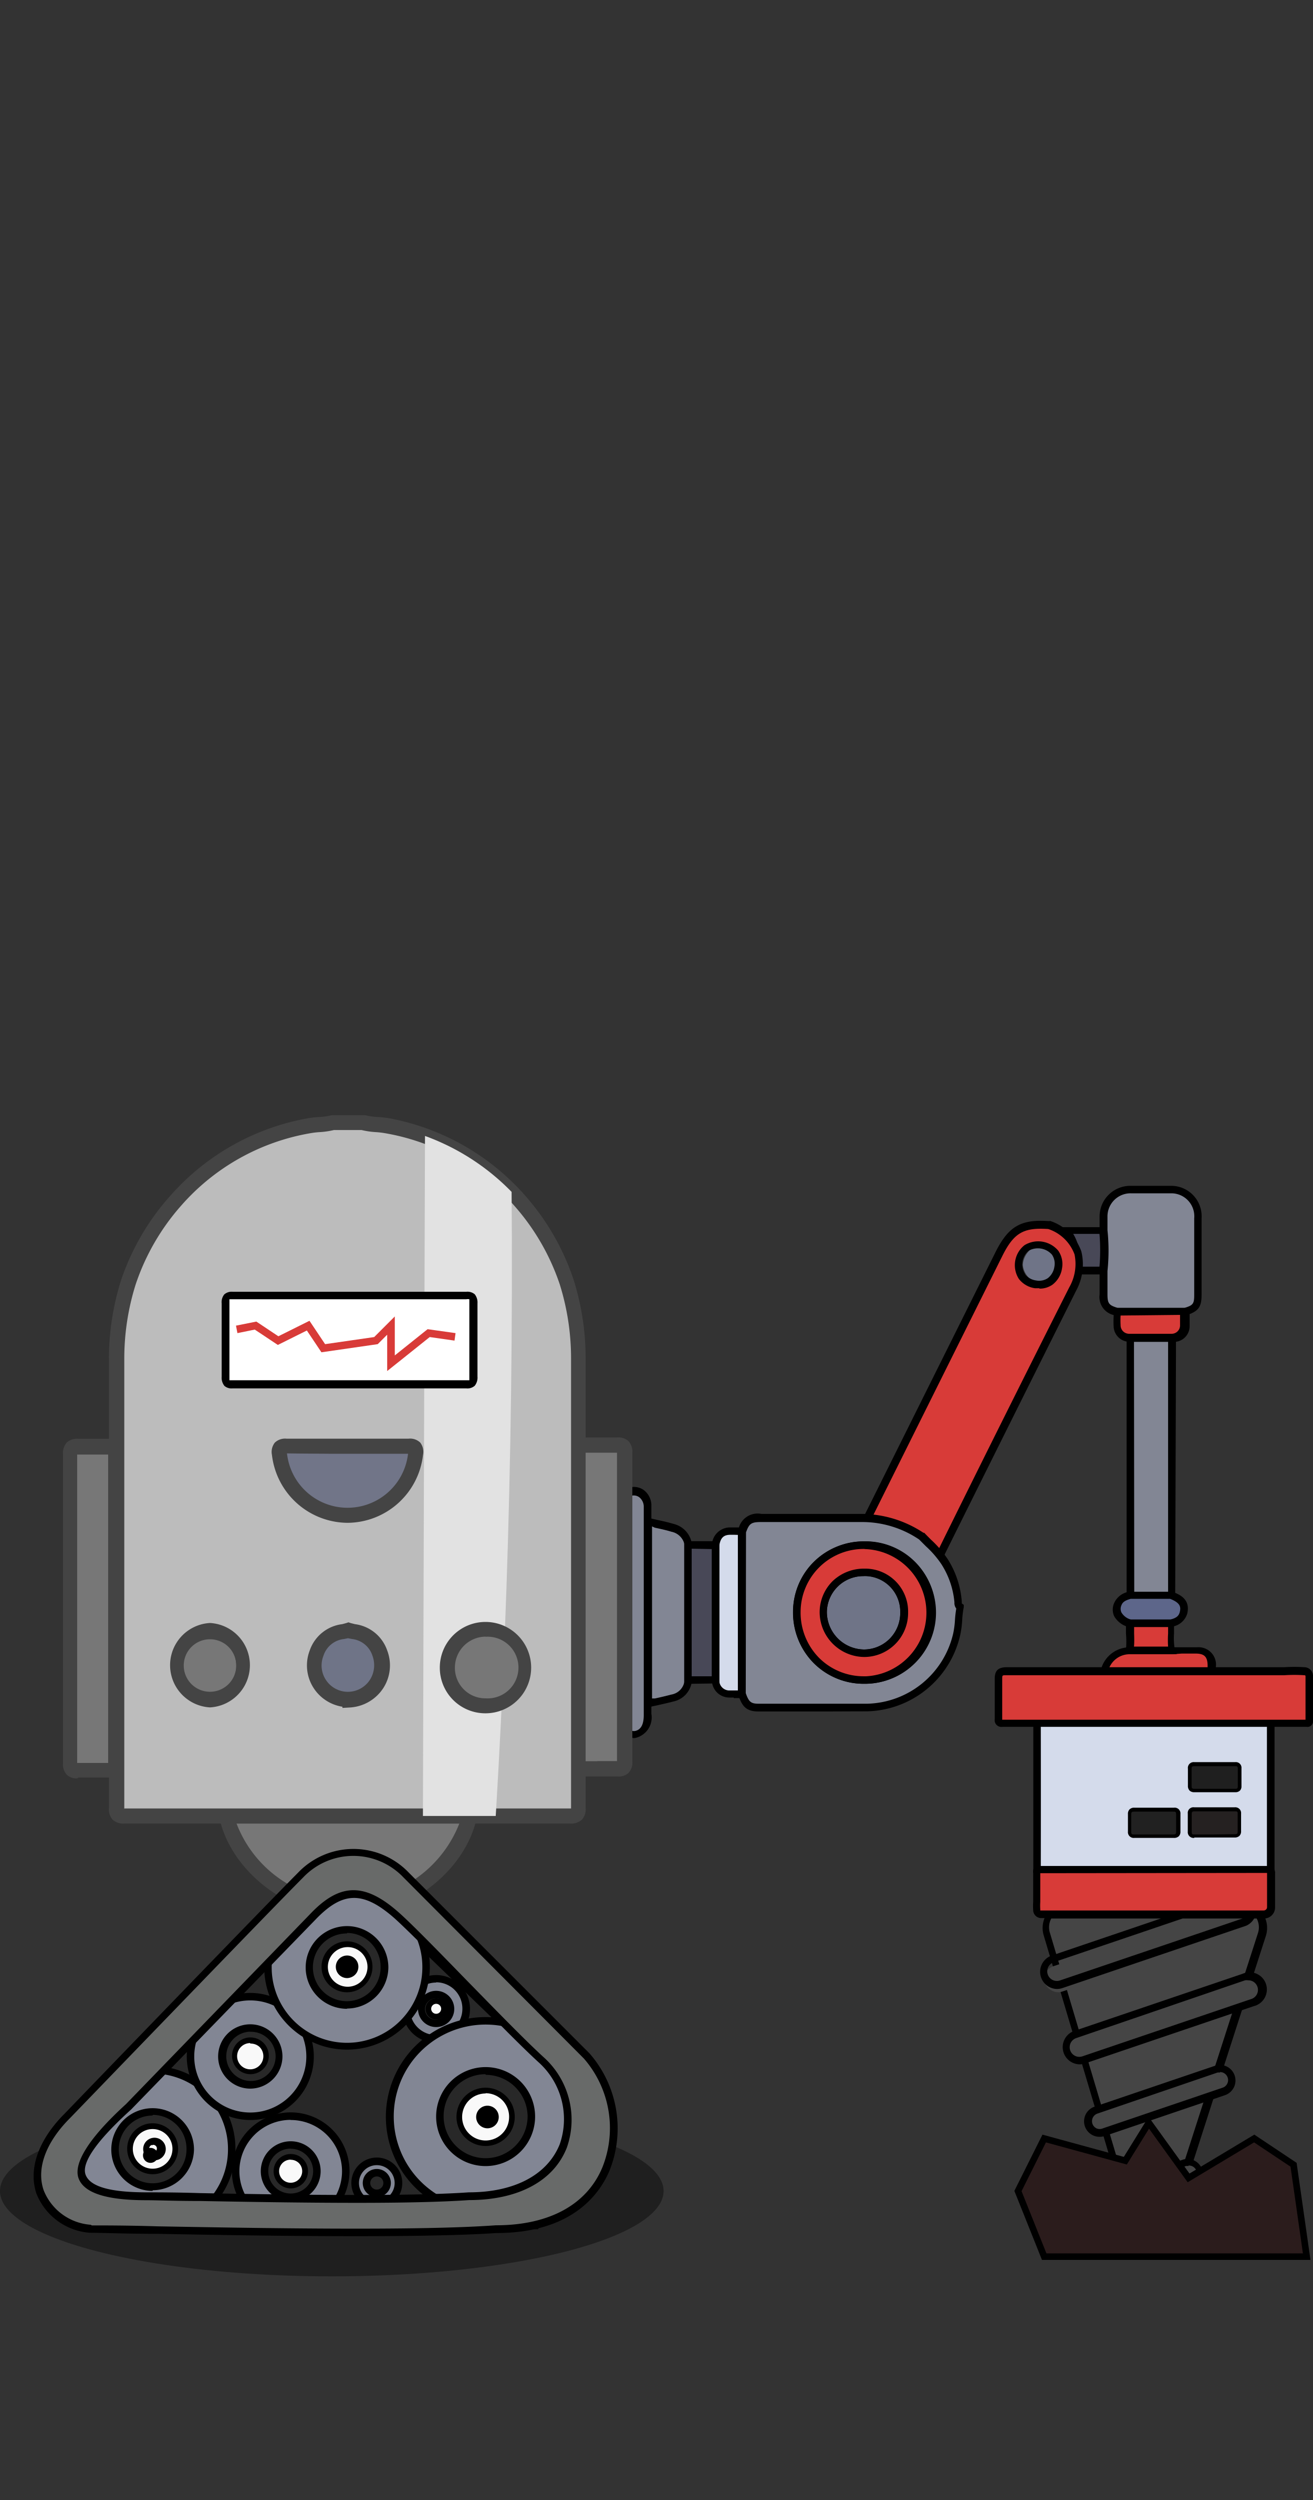 <svg xmlns="http://www.w3.org/2000/svg" xmlns:xlink="http://www.w3.org/1999/xlink" viewBox="0 0 100.04 190.45"><rect x="0" y="0" width="100.04" height="190.45" fill="#333333" stroke="none"/><defs><clipPath id="clip-path"><path d="M44.07,134.8V110.15c0-2.22,0-4.44,0-6.66a19.75,19.75,0,0,0-.9-5.84,18,18,0,0,0-3.59-6.21,17.56,17.56,0,0,0-10.11-5.69c-.62-.12-1.26-.08-1.88-.26H25.36c-.61.18-1.26.14-1.88.26a17.56,17.56,0,0,0-10.11,5.69,18,18,0,0,0-3.59,6.21,19.69,19.69,0,0,0-.9,5.84c-.06,2.22,0,4.44,0,6.66V134.8c0,1,0,1.95,0,2.92,0,.5.15.62.63.61,2.59,0,5.18,0,7.77,0H35.69c2.59,0,5.18,0,7.77,0,.48,0,.65-.12.63-.61C44,136.75,44.07,135.77,44.07,134.8ZM16,129.49a2.64,2.64,0,1,1,2.63-2.66s0,0,0,0A2.62,2.62,0,0,1,16,129.49Zm10.51,0a2.63,2.63,0,0,1-2.4-3.56,2.42,2.42,0,0,1,2-1.64l.39-.1.39.1a2.43,2.43,0,0,1,2,1.64,2.64,2.64,0,0,1-2.41,3.57Zm5.18-18.76a5.21,5.21,0,0,1-10.37,0c0-.43,0-.61.52-.6,1.55,0,3.11,0,4.67,0s3.11,0,4.67,0C31.65,110.12,31.71,110.3,31.66,110.73ZM37,129.49a2.62,2.62,0,0,1-2.63-2.61s0,0,0,0A2.63,2.63,0,1,1,37,129.49Z" style="fill:none"/></clipPath></defs><title>robot_rouge</title><g id="Calque_2" data-name="Calque 2"><g id="bras"><ellipse cx="25.28" cy="166.9" rx="25.28" ry="6.5" style="opacity:0.4"/><path d="M77.93,96.37a1.65,1.65,0,0,1,1.57-1.57,1.71,1.71,0,0,1,1.56,1.54,1.57,1.57,0,0,1-3.13,0Z" style="fill:#6f7487"/><path d="M79.77,147.33l6.32,21.22a1.7,1.7,0,0,0,3.25,0l6.84-21.22a1.7,1.7,0,0,0-1.62-2.22H81.4A1.7,1.7,0,0,0,79.77,147.33Z" style="fill:#454545"/><path d="M87.72,170.06h0a2,2,0,0,1-1.88-1.42l-6.32-21.22a2,2,0,0,1,1.91-2.56H94.56a2,2,0,0,1,1.89,2.6l-6.84,21.23A2,2,0,0,1,87.72,170.06ZM80,147.25l6.32,21.22a1.38,1.38,0,0,0,1.34,1h0a1.38,1.38,0,0,0,1.35-1l6.84-21.23a1.42,1.42,0,0,0-1.35-1.85H81.4A1.42,1.42,0,0,0,80,147.25Z"/><rect x="79.12" y="146.81" width="16.82" height="2.04" rx="1.02" ry="1.02" transform="matrix(0.95, -0.32, 0.32, 0.95, -42.85, 35.95)" style="fill:#454545"/><path d="M80.53,151.51a1.31,1.31,0,0,1-.42-2.54l14-4.75a1.31,1.31,0,0,1,.84,2.47h0l-14,4.75A1.31,1.31,0,0,1,80.53,151.51Zm14-6.79a.72.72,0,0,0-.24,0l-14,4.75a.73.73,0,1,0,.47,1.39l14-4.75a.73.73,0,0,0-.24-1.43Z"/><path d="M8.88,110.22v24.65c-1,0-1.95,0-2.92,0-.47,0-.59-.14-.59-.59q0-8.21,0-16.42c0-2.36,0-4.72,0-7.07,0-.46.12-.61.59-.59C6.93,110.25,7.91,110.22,8.88,110.22Z" style="fill:#777"/><path d="M5.88,135.47a1.09,1.09,0,0,1-.78-.27,1.18,1.18,0,0,1-.3-.9c0-5.45,0-11,0-16.42V116c0-1.75,0-3.49,0-5.23a1.19,1.19,0,0,1,.3-.9,1.17,1.17,0,0,1,.88-.27c.66,0,1.33,0,2,0H9.45v25.8H8.15c-.71,0-1.45,0-2.17,0Zm0-24.67v0c0,1.74,0,3.48,0,5.23v1.84c0,5.45,0,11,0,16.42v0c.74,0,1.49,0,2.21,0h.15V110.8H8c-.68,0-1.35,0-2,0Z" style="fill:#444"/><path d="M18.82,126.89A2.84,2.84,0,0,1,16,129.74h0a2.88,2.88,0,0,1-2.86-2.86A2.91,2.91,0,0,1,16,124,2.87,2.87,0,0,1,18.82,126.89Z" style="fill:#777"/><path d="M16,130.6a3.73,3.73,0,1,1,3.69-3.72A3.7,3.7,0,0,1,16,130.6Zm0-5.73a2,2,0,0,0,0,4,2,2,0,0,0,2-2h0A2,2,0,0,0,16,124.87Z" style="fill:#444"/><path d="M29.35,126.89a2.84,2.84,0,0,1-2.83,2.85h0a2.88,2.88,0,0,1-2.86-2.86A2.91,2.91,0,0,1,26.51,124,2.87,2.87,0,0,1,29.35,126.89Z" style="fill:#6f7487"/><path d="M47.28,114.29c.2-.27.37-.59.74-.69a1.05,1.05,0,0,1,1.33,1c0,.42,0,.84,0,1.27,0,2.56,0,5.13,0,7.7,0,2,0,4.08,0,6.13,0,.29,0,.58,0,.86,0,.59,0,1.15-.66,1.42s-1-.12-1.42-.55Z" style="fill:#828694"/><path d="M48.3,132.4a1.74,1.74,0,0,1-1.24-.74l-.07-.08V114.2l.13-.19a1.47,1.47,0,0,1,.82-.69,1.28,1.28,0,0,1,1.09.17,1.48,1.48,0,0,1,.6,1.13c0,.3,0,.6,0,.91v.37q0,1.93,0,3.85t0,3.86q0,2,0,4.08v2l0,.29c0,.19,0,.38,0,.57a1.6,1.6,0,0,1-.83,1.69A1.29,1.29,0,0,1,48.3,132.4Zm-.74-1c.4.44.68.55,1,.4s.49-.52.49-1.16c0-.2,0-.4,0-.61l0-.27v-2q0-2,0-4.08t0-3.86q0-1.92,0-3.84v-.37c0-.29,0-.58,0-.87a.92.92,0,0,0-.36-.7.71.71,0,0,0-.62-.09c-.22.06-.35.24-.5.46l0,0Z"/><path d="M84,93.72c0-.35,0-.7.05-1a2,2,0,0,1,2.09-2.06c1,0,2,0,3,0a2,2,0,0,1,2.07,2.19c0,1.94,0,3.89,0,5.83,0,.81-.18,1-1,1.27H85.09c-.81-.25-1-.48-1-1.32,0-.59,0-1.2,0-1.8A14.59,14.59,0,0,0,84,93.72Z" style="fill:#828694"/><path d="M90.32,100.2H85a1.41,1.41,0,0,1-1.22-1.59c0-.41,0-.82,0-1.23V96.8a14.62,14.62,0,0,0,0-3.05v-.34c0-.25,0-.51,0-.76a2.34,2.34,0,0,1,2.37-2.32c1.06,0,2.09,0,3.06,0a2.32,2.32,0,0,1,2.34,2.48c0,1.3,0,2.59,0,3.89v1.95c0,.93-.26,1.26-1.2,1.55Zm-5.19-.57h5.11c.67-.2.75-.32.75-1V96.69c0-1.3,0-2.59,0-3.88A1.75,1.75,0,0,0,89.2,90.9c-1,0-2,0-3,0a1.76,1.76,0,0,0-1.82,1.79c0,.24,0,.49,0,.74v.28a14.91,14.91,0,0,1,0,3.11v.53c0,.41,0,.82,0,1.23C84.38,99.28,84.48,99.42,85.13,99.62Z"/><path d="M86.13,121.54V102.68c0-.25,0-.5,0-.76H89.3c0,.25,0,.5,0,.75v18.86Z" style="fill:#828694"/><path d="M89.54,121.83h-3.7V102.68c0-.18,0-.35,0-.53l0-.52H89.6l0,.55c0,.16,0,.33,0,.49Zm-3.12-.58H89V102.68c0-.16,0-.31,0-.47H86.4c0,.16,0,.31,0,.47Z"/><path d="M49.4,129.74c0-2,0-4.08,0-6.13,0-2.56,0-5.13,0-7.7.62.15,1.25.26,1.86.44a1.57,1.57,0,0,1,1.17,1.32V128a1.49,1.49,0,0,1-1.18,1.33C50.64,129.47,50,129.6,49.4,129.74Z" style="fill:#828694"/><path d="M49.12,130.1v-.36q0-1.53,0-3.06t0-3.06c0-2.56,0-5.14,0-7.7v-.36l.35.08.57.13c.43.09.87.19,1.31.32a1.84,1.84,0,0,1,1.37,1.56V128a1.79,1.79,0,0,1-1.41,1.61c-.41.11-.84.2-1.27.3Zm.56-13.83c0,2.45,0,4.9,0,7.34q0,1.53,0,3.06c0,.9,0,1.8,0,2.71l.22,0c.42-.09.84-.19,1.26-.3a1.21,1.21,0,0,0,1-1.08V117.68a1.27,1.27,0,0,0-1-1c-.42-.13-.85-.22-1.27-.31Z"/><path d="M89.32,125.73c.62,0,1.24,0,1.86,0,.79,0,1.14.39,1.15,1.21v1.51c0,.93-.15,1.13-1,1.42H88.21c-.72,0-1.43,0-2.15,0a2,2,0,0,1-2-2.08h0a2,2,0,0,1,2-2Z" style="fill:#d83b38"/><path d="M91.34,130.14H88.21c-.71,0-1.44,0-2.16,0a2.31,2.31,0,0,1-2.24-2.38,2.27,2.27,0,0,1,2.26-2.28h4c.38,0,.76,0,1.14,0a1.33,1.33,0,0,1,1.43,1.49v1.52c0,1.06-.22,1.36-1.23,1.69Zm-2-4.13H86.08a1.69,1.69,0,0,0-1.7,1.71,1.74,1.74,0,0,0,1.69,1.8c.71,0,1.44,0,2.14,0h3c.74-.24.8-.34.8-1.13v-1.51c0-.66-.24-.91-.87-.92-.37,0-.74,0-1.11,0Z"/><path d="M56.53,116.64V129c-.31,0-.62,0-.93,0A1.06,1.06,0,0,1,54.53,128V117.7a1.09,1.09,0,0,1,1.14-1.07C56,116.62,56.24,116.63,56.53,116.64Z" style="fill:#d4dbeb"/><path d="M55.91,129.31h-.32A1.33,1.33,0,0,1,54.24,128V117.7a1.39,1.39,0,0,1,1.41-1.35c.2,0,.4,0,.6,0h.56v13h-.91Zm0-12.4h-.24c-.55,0-.77.24-.87.83V128a.77.77,0,0,0,.79.77h.63V116.92Z"/><path d="M54.52,117.7q0,5.13,0,10.26l-2.1,0v-10.3Z" style="fill:#484857"/><path d="M52.13,128.27V117.4l2.68,0v10.83Zm.57-10.3v9.72l1.53,0V118Z"/><path d="M89.29,101.93H86.09a.93.93,0,0,1-1-.91c0-.36,0-.73,0-1.1h5.2c0,.37,0,.74-.05,1.1A.92.92,0,0,1,89.29,101.93Z" style="fill:#d83b38"/><path d="M89.3,102.21H86.09a1.21,1.21,0,0,1-1.24-1.16,7.25,7.25,0,0,1,0-.79c0-.11,0-.22,0-.33v-.3h5.79l0,.64c0,.26,0,.52,0,.78a1.2,1.2,0,0,1-1.21,1.17Zm-3.92-2v0a6.74,6.74,0,0,0,0,.73.65.65,0,0,0,.68.66h3.19a.64.64,0,0,0,.66-.66c0-.24,0-.49,0-.73v-.05Z"/><path d="M86.13,121.54h3.11c.82.27,1.12.68,1,1.32s-.52.68-1,.8H86.13c-.85-.28-1.18-.79-.94-1.43A1.2,1.2,0,0,1,86.13,121.54Z" style="fill:#5d668a"/><path d="M89.28,123.94H86a1.75,1.75,0,0,1-1.11-.83,1.22,1.22,0,0,1,0-1,1.5,1.5,0,0,1,1.13-.86h3.28c1,.32,1.34.87,1.16,1.66a1.42,1.42,0,0,1-1.17,1Zm-3.11-.57h3c.41-.11.64-.24.72-.58s.09-.68-.74-1h-3c-.38.11-.61.22-.71.5a.65.65,0,0,0,0,.53A1.2,1.2,0,0,0,86.17,123.37Z"/><path d="M84,93.72a14.59,14.59,0,0,1,0,3.08l-2.16,0a3.52,3.52,0,0,0-.58-3Z" style="fill:#484857"/><path d="M84.29,97.08l-2.8,0,.1-.36a3.23,3.23,0,0,0-.54-2.8l-.3-.44,3.54,0,0,.26a14.84,14.84,0,0,1,0,3.14Zm-2.06-.59h1.54a14.34,14.34,0,0,0,0-2.5h-2A3.66,3.66,0,0,1,82.23,96.49Z"/><path d="M86.13,123.66h3.12a14.32,14.32,0,0,0,.07,2.07H86.08A19.15,19.15,0,0,0,86.13,123.66Z" style="fill:#d83b38"/><path d="M89.66,126H85.74l.05-.33a7.31,7.31,0,0,0,0-1.24c0-.27,0-.53,0-.8v-.27h3.66l0,.27c0,.27,0,.54,0,.81a5.31,5.31,0,0,0,.06,1.22Zm-3.26-.57H89a7.55,7.55,0,0,1,0-1c0-.16,0-.33,0-.49H86.41c0,.16,0,.33,0,.49C86.42,124.76,86.43,125.1,86.4,125.44Z"/><path d="M65.86,119.77a3,3,0,0,1,3.06,2.91s0,.1,0,.15a3.06,3.06,0,0,1-3,3.11h0a3.16,3.16,0,0,1-3.12-3.12,3.06,3.06,0,0,1,3.08-3Z" style="fill:#6f7487"/><path d="M65.91,126.22a3.44,3.44,0,0,1-3.45-3.4,3.35,3.35,0,0,1,3.35-3.33h0l0,.29v-.29a3.27,3.27,0,0,1,3.35,3.19c0,.05,0,.11,0,.16a3.35,3.35,0,0,1-3.29,3.39Zm-.09-6.16A2.78,2.78,0,0,0,63,122.82a2.86,2.86,0,0,0,2.84,2.83,2.77,2.77,0,0,0,2.75-2.82c0-.06,0-.1,0-.15a2.7,2.7,0,0,0-2.76-2.63h0Z"/><path d="M44.07,110.07v24.65c1,0,1.95,0,2.92,0,.47,0,.59-.14.59-.59q0-8.21,0-16.42c0-2.36,0-4.72,0-7.07,0-.46-.12-.61-.59-.59C46,110.1,45,110.07,44.07,110.07Z" style="fill:#777"/><path d="M47.07,135.32H47c-.72,0-1.45,0-2.16,0H43.5V109.5h1.58c.64,0,1.28,0,1.92,0a1.16,1.16,0,0,1,.88.27,1.19,1.19,0,0,1,.3.9c0,1.74,0,3.49,0,5.23v1.84c0,5.45,0,11,0,16.42a1.18,1.18,0,0,1-.3.9A1.09,1.09,0,0,1,47.07,135.32Zm-1.54-1.17c.49,0,1,0,1.48,0v0c0-5.45,0-11,0-16.42V115.9c0-1.75,0-3.5,0-5.24h0c-.66,0-1.31,0-2,0h-.42v23.5h.88Z" style="fill:#444"/><path d="M35.77,138.33H17.27c.83,3.88,5.07,7.1,9.23,7h0C30.7,145.42,34.94,142.21,35.77,138.33Z" style="fill:#777"/><path d="M26.32,145.9c-4.38,0-8.74-3.37-9.61-7.45l-.15-.69H36.48l-.15.69c-.88,4.15-5.38,7.56-9.8,7.45Zm-8.3-7a9.09,9.09,0,0,0,8.46,5.85h.06A9.21,9.21,0,0,0,35,138.9Z" style="fill:#444"/><path d="M31.34,110c-1.6,0-3.21,0-4.81,0h-.1c-1.6,0-3.21,0-4.81,0-.52,0-.59.18-.54.62a5.48,5.48,0,0,0,5.34,4.85h.11a5.49,5.49,0,0,0,5.34-4.85C31.93,110.21,31.86,110,31.34,110Z" style="fill:#717588"/><path d="M87.91,142.61H79.3c-.22,0-.29,0-.29-.28q0-5.48,0-11c0-.22.06-.27.27-.27H96.55c.21,0,.27,0,.27.27q0,5.49,0,11c0,.21-.06.25-.26.25Zm4.64-6.35h1.57c.13,0,.18,0,.18-.17,0-.45,0-.91,0-1.37,0-.16-.06-.18-.2-.18H91c-.17,0-.2.06-.2.21,0,.43,0,.86,0,1.29,0,.17,0,.22.21.22C91.52,136.26,92,136.26,92.55,136.26Zm-4.65,3.48h1.55c.15,0,.21,0,.21-.2q0-.67,0-1.34c0-.17-.06-.2-.21-.2h-3c-.15,0-.21,0-.21.2q0,.67,0,1.34c0,.17.06.2.21.2Zm4.62,0h1.55c.15,0,.22,0,.21-.2,0-.45,0-.9,0-1.34,0-.16,0-.2-.2-.2H91c-.14,0-.2,0-.2.18q0,.68,0,1.38c0,.15,0,.2.2.2.51,0,1,0,1.54,0Z" style="fill:#d4dbeb"/><path d="M96.57,142.9H79.3a.5.5,0,0,1-.57-.56q0-5.48,0-11a.49.49,0,0,1,.56-.55H96.55a.49.49,0,0,1,.56.55q0,5.49,0,11a.54.54,0,0,1-.14.41A.53.53,0,0,1,96.57,142.9Zm-17.27-.57H96.53c0-3.68,0-7.3,0-10.93H79.3Q79.31,136.86,79.3,142.32ZM91,140a.44.44,0,0,1-.5-.48c0-.46,0-.92,0-1.37a.43.43,0,0,1,.48-.48h3.1a.44.44,0,0,1,.48.48c0,.45,0,.89,0,1.33a.49.49,0,0,1-.12.36.5.5,0,0,1-.38.13H92.27c-.43,0-.86,0-1.28,0Zm.08-1.76c0,.4,0,.79,0,1.18.33,0,.64,0,1,0H94c0-.4,0-.78,0-1.16ZM89.44,140h-3a.44.44,0,0,1-.5-.48c0-.45,0-.89,0-1.33a.49.49,0,0,1,.12-.36.5.5,0,0,1,.38-.13h3a.44.44,0,0,1,.5.48c0,.45,0,.89,0,1.33a.49.49,0,0,1-.12.36A.5.5,0,0,1,89.44,140Zm-2.65-.58h2.57c0-.4,0-.78,0-1.16H86.48c0,.4,0,.78,0,1.16Zm4.2-2.9a.48.48,0,0,1-.35-.12.51.51,0,0,1-.13-.38c0-.29,0-.57,0-.86v-.43a.44.44,0,0,1,.48-.5h3.12a.43.43,0,0,1,.48.47c0,.31,0,.61,0,.91v.46a.45.45,0,0,1-.12.33.47.47,0,0,1-.35.12H91Zm.1-1.72v.35c0,.26,0,.53,0,.79H94v-.33c0-.27,0-.54,0-.81Z"/><path d="M87.9,131.25H76.38c-.23,0-.31,0-.3-.29,0-1,0-2.08,0-3.13,0-.45.12-.58.58-.59.27,0,.55,0,.82,0H97.84a11.51,11.51,0,0,1,1.54,0,.38.38,0,0,1,.38.38v3.41c0,.14-.05.18-.18.17H87.9Z" style="fill:#d83b38"/><path d="M87.9,131.54H76.38a.51.51,0,0,1-.59-.58c0-.69,0-1.39,0-2.08v-1c0-.61.25-.86.86-.88h0l.43,0,.39,0H97.84a11.88,11.88,0,0,1,1.56,0,.65.65,0,0,1,.45.2.66.66,0,0,1,.19.47v3.41a.42.42,0,0,1-.49.46H87.9ZM76.36,131H99.47v-3.27c0-.08,0-.12-.09-.12a11.46,11.46,0,0,0-1.52,0H77.47l-.43,0-.39,0c-.29,0-.29,0-.29.3v1c0,.7,0,1.39,0,2.09Z"/><path d="M92.55,136.26H91c-.18,0-.21-.05-.21-.22,0-.43,0-.86,0-1.29,0-.15,0-.21.2-.21h3.12c.14,0,.2,0,.2.18,0,.45,0,.91,0,1.37,0,.15-.06.17-.18.17Z" style="fill:#1f1f1f"/><path d="M87.89,139.74H86.4c-.15,0-.21,0-.21-.2q0-.67,0-1.34c0-.17.06-.2.21-.2h3c.15,0,.21,0,.21.2q0,.67,0,1.34c0,.17-.06.2-.21.2Z" style="fill:#212121"/><path d="M92.51,139.74H91c-.15,0-.2,0-.2-.2q0-.68,0-1.38c0-.15.06-.18.2-.18h3.1c.16,0,.21,0,.2.2,0,.45,0,.9,0,1.34,0,.17-.06.2-.21.2Z" style="fill:#252121"/><path d="M87.92,142.39h8.63c.23,0,.29.05.29.28,0,.86,0,1.72,0,2.58a.55.55,0,0,1-.53.57H79.63l-.31,0a.34.34,0,0,1-.31-.34,4.45,4.45,0,0,1,0-.59v-2.09c0-.42,0-.38.37-.38Z" style="fill:#d83b38"/><path d="M79.59,146.11l-.31,0a.62.62,0,0,1-.56-.63,4.24,4.24,0,0,1,0-.59v-2.21a.54.54,0,0,1,.11-.43.53.53,0,0,1,.44-.11h.1l17.2,0a.58.58,0,0,1,.44.14.57.57,0,0,1,.14.43c0,.57,0,1.14,0,1.72v.86a.84.84,0,0,1-.81.85H79.59Zm-.33-3.42v2.19a4.26,4.26,0,0,0,0,.56c0,.06,0,.09,0,.09l.28,0H96.27a.27.27,0,0,0,.2-.08.26.26,0,0,0,.07-.19v-.87c0-.57,0-1.15,0-1.72h0Z"/><rect x="80.88" y="152.74" width="15.61" height="2.04" rx="1.02" ry="1.02" transform="translate(-44.69 36.63) rotate(-18.74)" style="fill:#454545"/><path d="M82.25,157.25a1.31,1.31,0,0,1-.42-2.54l12.85-4.36a1.31,1.31,0,1,1,.84,2.47h0l-12.85,4.36A1.31,1.31,0,0,1,82.25,157.25Zm12.85-6.4a.73.73,0,0,0-.24,0L82,155.25a.73.73,0,1,0,.47,1.39l12.85-4.36a.73.73,0,0,0-.24-1.43Z"/><rect x="82.66" y="159.14" width="11.43" height="1.79" rx="0.9" ry="0.9" transform="translate(-46.72 36.87) rotate(-18.74)" style="fill:#454545"/><path d="M83.82,162.77a1.18,1.18,0,0,1-.38-2.31l9.13-3.1a1.18,1.18,0,0,1,1.5.74,1.18,1.18,0,0,1-.74,1.5l-9.13,3.1A1.18,1.18,0,0,1,83.82,162.77Zm9.13-4.89a.61.61,0,0,0-.2,0L83.62,161a.61.61,0,0,0-.07,1.13.61.61,0,0,0,.47,0l9.13-3.1a.61.61,0,0,0-.2-1.19Z"/><rect x="84.68" y="165.54" width="6.9" height="1.78" rx="0.89" ry="0.89" transform="translate(-48.79 37.13) rotate(-18.74)" style="fill:#454545"/><path d="M85.7,168.43a1.18,1.18,0,0,1-.38-2.29l4.84-1.64a1.18,1.18,0,0,1,.76,2.23h0l-4.84,1.64A1.18,1.18,0,0,1,85.7,168.43ZM90.54,165a.6.6,0,0,0-.19,0l-4.84,1.64a.6.6,0,1,0,.39,1.14l4.84-1.64h0a.6.6,0,0,0-.19-1.18Z"/><path d="M65.75,116.34l7.81-15.7,2.54-5.11c.93-1.88,1.77-2.37,3.83-2.22a3.52,3.52,0,0,1,2.22,2.15,3.91,3.91,0,0,1-.42,2.71q-5.06,10.12-10.1,20.26c-.1.2-.23.4-.34.61a.39.39,0,0,1-.33-.19,6.69,6.69,0,0,0-2.66-1.92A12.8,12.8,0,0,0,65.75,116.34ZM77.89,97.25a1.56,1.56,0,0,0,2.53-1.83,1.72,1.72,0,0,0-2.16-.36A1.65,1.65,0,0,0,77.89,97.25Z" style="fill:#d83b38"/><path d="M71.46,119.33h-.18a.68.68,0,0,1-.58-.34,6.43,6.43,0,0,0-2.52-1.8,7.71,7.71,0,0,0-1.79-.45l-.71-.13-.37-.07L75.84,95.4c1-2,1.95-2.54,4.11-2.38L80,93a3.77,3.77,0,0,1,2.39,2.33A4.17,4.17,0,0,1,82,98.3q-5.07,10.13-10.1,20.26c-.06.12-.13.24-.2.37l-.14.25Zm-5.28-3.2.32.05a8.27,8.27,0,0,1,1.91.48,7,7,0,0,1,2.77,2v0c.06-.11.13-.22.18-.33q5-10.14,10.11-20.27a3.58,3.58,0,0,0,.4-2.51,3.21,3.21,0,0,0-2-1.93c-1.9-.13-2.63.3-3.51,2.07Zm13-18-.32,0a1.87,1.87,0,0,1-1.23-.71h0a1.94,1.94,0,0,1,.43-2.57,2,2,0,0,1,2.57.42,1.79,1.79,0,0,1,.29,1.33,1.92,1.92,0,0,1-.73,1.26A1.69,1.69,0,0,1,79.21,98.16Zm-1.08-1.06a1.32,1.32,0,0,0,.85.47,1.2,1.2,0,0,0,.89-.18,1.36,1.36,0,0,0,.5-.89,1.22,1.22,0,0,0-.19-.9,1.44,1.44,0,0,0-1.77-.3A1.36,1.36,0,0,0,78.13,97.09Z"/><path d="M70.19,117a13.24,13.24,0,0,1,1.74,1.93A6.69,6.69,0,0,1,73,122a.39.39,0,0,0,.16.35c-.15.68-.1,1.38-.27,2.07A7.18,7.18,0,0,1,66.06,130c-2.75.06-5.52,0-8.28,0-.72,0-1-.24-1.25-1V116.64c.29-.85.54-1,1.45-1,2.56,0,5.1,0,7.65,0A8.25,8.25,0,0,1,70.19,117Zm-4.33,11a5.08,5.08,0,0,0,5.13-5s0-.07,0-.1a5.13,5.13,0,0,0-10.27-.11v.05A5.08,5.08,0,0,0,65.86,128Z" style="fill:#828694"/><path d="M62.52,130.37H57.78c-.94,0-1.25-.42-1.52-1.24V129l0-12.47A1.48,1.48,0,0,1,58,115.32h7.65a8.61,8.61,0,0,1,4.71,1.44l.06,0c.17.18.35.36.52.53a8,8,0,0,1,1.25,1.45A7,7,0,0,1,73.28,122c0,.09,0,.12,0,.14l.15.11,0,.18a7,7,0,0,0-.12,1,7.2,7.2,0,0,1-.15,1.12,7.46,7.46,0,0,1-7.1,5.81C64.89,130.36,63.7,130.37,62.52,130.37Zm-5.7-1.4c.24.71.43.81,1,.81h2c2.05,0,4.17,0,6.25,0a6.89,6.89,0,0,0,6.56-5.37,6.77,6.77,0,0,0,.13-1,8.75,8.75,0,0,1,.1-.88.68.68,0,0,1-.14-.47,6.43,6.43,0,0,0-1-2.92,7.52,7.52,0,0,0-1.17-1.35l-.52-.52a7.75,7.75,0,0,0-4.37-1.33H58c-.76,0-.92.11-1.16.79Zm9.1-.71h-.06A5.37,5.37,0,0,1,62,126.68a5.46,5.46,0,0,1-1.57-3.91v-.06a5.33,5.33,0,0,1,1.61-3.77,5.44,5.44,0,0,1,3.81-1.53,5.32,5.32,0,0,1,5.42,5.42v.11A5.38,5.38,0,0,1,65.91,128.26ZM65.81,118A4.79,4.79,0,0,0,61,122.73a4.92,4.92,0,0,0,1.4,3.55,4.81,4.81,0,0,0,3.44,1.4h.06a4.8,4.8,0,0,0,4.8-4.75v-.09A4.76,4.76,0,0,0,65.86,118Z"/><path d="M65.86,128a5.13,5.13,0,0,1-.05-10.27h.05A5.13,5.13,0,0,1,66,128Zm0-8.2a3.06,3.06,0,0,0-3.11,3v0a3.16,3.16,0,0,0,3.12,3.12,3.06,3.06,0,0,0,3-3.08v0A3,3,0,0,0,66,119.77h-.15Z" style="fill:#d83b38"/><path d="M65.86,128.26A5.38,5.38,0,0,1,62,126.69a5.47,5.47,0,0,1-1.58-3.91,5.37,5.37,0,0,1,5.37-5.36h0A5.42,5.42,0,1,1,66,128.26Zm0-10.27A4.81,4.81,0,0,0,61,122.78a4.9,4.9,0,0,0,1.41,3.51,4.81,4.81,0,0,0,3.44,1.4H66a4.85,4.85,0,0,0-.1-9.69Zm0,8.23a3.43,3.43,0,0,1-3.41-3.4,3.35,3.35,0,0,1,1-2.39,3.45,3.45,0,0,1,2.38-.94H66a3.27,3.27,0,0,1,3.19,3.35A3.35,3.35,0,0,1,65.87,126.22Zm-.06-6.16A2.77,2.77,0,0,0,63,122.79a2.87,2.87,0,0,0,2.84,2.86,2.77,2.77,0,0,0,2.75-2.79,2.71,2.71,0,0,0-2.63-2.8h-.19Z"/><polygon points="4.55 164.07 23 144.01 28.07 143.42 44.13 158.91 40.4 168.94 7.42 168.66 4.55 164.07" style="fill:#282828"/><path d="M41,169.81l-34.06-.3L3.48,164l19.1-20.77,5.79-.67,16.76,16.16Zm-33.1-2,31.9.28,3.32-8.94L27.77,144.32l-4.35.51L5.63,164.17Z"/><path d="M11.63,157.66a6,6,0,1,0,6,6A6,6,0,0,0,11.63,157.66Zm0,8.89a2.87,2.87,0,1,1,2.87-2.87A2.87,2.87,0,0,1,11.63,166.55Z" style="fill:#828694"/><path d="M11.63,170a6.31,6.31,0,1,1,6.31-6.31A6.32,6.32,0,0,1,11.63,170Zm0-12a5.74,5.74,0,1,0,5.74,5.74A5.74,5.74,0,0,0,11.63,157.95Zm0,8.89a3.15,3.15,0,1,1,3.15-3.15A3.16,3.16,0,0,1,11.63,166.84Zm0-5.74a2.58,2.58,0,1,0,2.58,2.58A2.58,2.58,0,0,0,11.63,161.1Z"/><path d="M19.07,152.09a4.55,4.55,0,1,0,4.55,4.55A4.55,4.55,0,0,0,19.07,152.09Zm0,6.72a2.17,2.17,0,1,1,2.17-2.17A2.17,2.17,0,0,1,19.07,158.81Z" style="fill:#828694"/><path d="M19.07,161.49a4.84,4.84,0,1,1,4.84-4.84A4.84,4.84,0,0,1,19.07,161.49Zm0-9.11a4.27,4.27,0,1,0,4.27,4.27A4.27,4.27,0,0,0,19.07,152.38Zm0,6.72a2.45,2.45,0,1,1,2.45-2.45A2.46,2.46,0,0,1,19.07,159.1Zm0-4.34A1.88,1.88,0,1,0,21,156.65,1.88,1.88,0,0,0,19.07,154.77Z"/><path d="M22.15,161.2a4.19,4.19,0,1,0,4.19,4.19A4.19,4.19,0,0,0,22.15,161.2Zm0,6.19a2,2,0,1,1,2-2A2,2,0,0,1,22.15,167.39Z" style="fill:#828694"/><path d="M22.15,169.87a4.48,4.48,0,1,1,4.48-4.48A4.49,4.49,0,0,1,22.15,169.87Zm0-8.39a3.91,3.91,0,1,0,3.91,3.91A3.91,3.91,0,0,0,22.15,161.49Zm0,6.19a2.28,2.28,0,1,1,2.28-2.28A2.29,2.29,0,0,1,22.15,167.68Zm0-4a1.71,1.71,0,1,0,1.71,1.71A1.71,1.71,0,0,0,22.15,163.68Z"/><circle cx="26.44" cy="149.82" r="1.72" style="fill:#f9f9f9"/><path d="M26.44,151.76a1.94,1.94,0,1,1,1.94-1.94A1.94,1.94,0,0,1,26.44,151.76Zm0-3.44A1.51,1.51,0,1,0,28,149.82,1.51,1.51,0,0,0,26.44,148.32Z"/><circle cx="11.63" cy="163.68" r="1.72" style="fill:#f9f9f9"/><path d="M11.63,165.62a1.94,1.94,0,1,1,1.94-1.94A1.94,1.94,0,0,1,11.63,165.62Zm0-3.44a1.51,1.51,0,1,0,1.51,1.51A1.51,1.51,0,0,0,11.63,162.18Z"/><circle cx="37.01" cy="161.25" r="2.01" style="fill:#f9f9f9"/><path d="M37,163.47a2.22,2.22,0,1,1,2.22-2.22A2.22,2.22,0,0,1,37,163.47Zm0-4a1.79,1.79,0,1,0,1.79,1.79A1.79,1.79,0,0,0,37,159.45Z"/><circle cx="19.07" cy="156.65" r="1.19" transform="translate(-105.18 59.37) rotate(-45)" style="fill:#f9f9f9"/><path d="M19.07,158a1.4,1.4,0,1,1,1-.41A1.4,1.4,0,0,1,19.07,158Zm0-2.37a1,1,0,1,0,.69.28A1,1,0,0,0,19.07,155.67Z"/><circle cx="22.15" cy="165.39" r="1.09" transform="translate(-110.46 64.11) rotate(-45)" style="fill:#f9f9f9"/><path d="M22.15,166.7a1.31,1.31,0,1,1,.93-.38A1.31,1.31,0,0,1,22.15,166.7Zm0-2.19a.88.88,0,1,0,.62.26A.87.87,0,0,0,22.15,164.52Z"/><path d="M28.71,164.64a1.65,1.65,0,1,0,1.65,1.65A1.65,1.65,0,0,0,28.71,164.64Zm0,2.43a.79.79,0,1,1,.79-.79A.79.79,0,0,1,28.71,167.07Z" style="fill:#828694"/><path d="M28.71,168.23a1.94,1.94,0,1,1,1.94-1.94A1.94,1.94,0,0,1,28.71,168.23Zm0-3.3a1.36,1.36,0,1,0,1.36,1.36A1.36,1.36,0,0,0,28.71,164.93Zm0,2.43a1.07,1.07,0,1,1,1.07-1.07A1.07,1.07,0,0,1,28.71,167.36Zm0-1.57a.5.5,0,1,0,.5.5A.5.5,0,0,0,28.71,165.79Z"/><path d="M33.23,150.73A2.29,2.29,0,1,0,35.53,153,2.29,2.29,0,0,0,33.23,150.73Zm0,3.39A1.09,1.09,0,1,1,34.32,153,1.09,1.09,0,0,1,33.23,154.12Z" style="fill:#828694"/><path d="M33.23,155.61A2.58,2.58,0,1,1,35.81,153,2.58,2.58,0,0,1,33.23,155.61Zm0-4.59a2,2,0,1,0,2,2A2,2,0,0,0,33.23,151Zm0,3.39A1.38,1.38,0,1,1,34.61,153,1.38,1.38,0,0,1,33.23,154.41Zm0-2.18A.81.81,0,1,0,34,153,.81.81,0,0,0,33.23,152.22Z"/><circle cx="33.23" cy="153.03" r="0.6" transform="translate(-98.47 68.32) rotate(-45)" style="fill:#f9f9f9"/><path d="M33.23,153.84a.81.81,0,1,1,.58-.24h0A.81.81,0,0,1,33.23,153.84Zm0-1.2a.38.38,0,1,0,.27.11A.38.38,0,0,0,33.23,152.64Z"/><path d="M44.07,134.8V110.15c0-2.22,0-4.44,0-6.66a19.75,19.75,0,0,0-.9-5.84,18,18,0,0,0-3.59-6.21,17.56,17.56,0,0,0-10.11-5.69c-.62-.12-1.26-.08-1.88-.26H25.36c-.61.18-1.26.14-1.88.26a17.56,17.56,0,0,0-10.11,5.69,18,18,0,0,0-3.59,6.21,19.69,19.69,0,0,0-.9,5.84c-.06,2.22,0,4.44,0,6.66V134.8c0,1,0,1.95,0,2.92,0,.5.15.62.63.61,2.59,0,5.18,0,7.77,0H35.69c2.59,0,5.18,0,7.77,0,.48,0,.65-.12.63-.61C44,136.75,44.07,135.77,44.07,134.8ZM18.25,99.56H34.69c.34,0,.53,0,.52.47q0,2.19,0,4.38c0,.42-.17.47-.52.47H18.24c-.35,0-.52-.06-.52-.47q0-2.19,0-4.38C17.72,99.6,17.91,99.55,18.25,99.56ZM16,129.49a2.64,2.64,0,1,1,2.63-2.66s0,0,0,0A2.62,2.62,0,0,1,16,129.49Zm10.51,0a2.63,2.63,0,0,1-2.4-3.56,2.42,2.42,0,0,1,2-1.64l.39-.1.39.1a2.43,2.43,0,0,1,2,1.64,2.64,2.64,0,0,1-2.41,3.57Zm5.18-18.76a5.21,5.21,0,0,1-10.37,0c0-.43,0-.61.52-.6,1.55,0,3.11,0,4.67,0s3.11,0,4.67,0C31.65,110.12,31.71,110.3,31.66,110.73ZM37,129.49a2.62,2.62,0,0,1-2.63-2.61s0,0,0,0A2.63,2.63,0,1,1,37,129.49Z" style="fill:#bcbcbc"/><path d="M9.48,138.91a1.2,1.2,0,0,1-.9-.3,1.19,1.19,0,0,1-.28-.9c0-.63,0-1.29,0-1.92,0-.33,0-.65,0-1V110.15c0-.68,0-1.35,0-2,0-1.52,0-3.09,0-4.65a19.89,19.89,0,0,1,.93-6A18.5,18.5,0,0,1,13,91.06a18.22,18.22,0,0,1,10.42-5.87,7.71,7.71,0,0,1,.86-.1,4.82,4.82,0,0,0,1-.14l.16,0,2.39,0a4.84,4.84,0,0,0,1,.14,7.73,7.73,0,0,1,.86.1A18.23,18.23,0,0,1,40,91.06a18.51,18.51,0,0,1,3.7,6.41,19.94,19.94,0,0,1,.92,6c0,1.58,0,3.19,0,4.74q0,1,0,1.94V134.8c0,.28,0,.55,0,.83,0,.68,0,1.38,0,2.07a1.19,1.19,0,0,1-.27.9,1.23,1.23,0,0,1-.93.31H14.68c-1.72,0-3.45,0-5.17,0Zm0-1.15H9.5c1.73,0,3.46,0,5.18,0H43.51v0c0-.71,0-1.43,0-2.12,0-.27,0-.55,0-.82V110.15q0-1,0-1.94c0-1.54,0-3.14,0-4.7a18.85,18.85,0,0,0-.86-5.67,17.38,17.38,0,0,0-3.47-6,16.88,16.88,0,0,0-9.79-5.51,6.58,6.58,0,0,0-.73-.09,6.14,6.14,0,0,1-1.11-.16H25.44a6.13,6.13,0,0,1-1.11.16,6.59,6.59,0,0,0-.73.09,16.88,16.88,0,0,0-9.79,5.5,17.37,17.37,0,0,0-3.47,6,18.81,18.81,0,0,0-.87,5.67c0,1.53,0,3.1,0,4.61,0,.68,0,1.36,0,2V134.8c0,.32,0,.65,0,1,0,.64,0,1.31,0,2Zm16.61-7.66,0-.09a3.2,3.2,0,0,1-2.21-1.45,3.17,3.17,0,0,1-.28-2.84,3,3,0,0,1,2.47-2l.3-.08.18-.06.18.06.32.08a3,3,0,0,1,2.45,2,3.19,3.19,0,0,1-.29,2.86,3.26,3.26,0,0,1-2.61,1.49Zm.42-5.31-.29.06a1.85,1.85,0,0,0-1.58,1.29,2,2,0,0,0,.18,1.81,2,2,0,0,0,3.37,0,2.07,2.07,0,0,0,.19-1.82,1.85,1.85,0,0,0-1.56-1.28ZM37,130.07a3.2,3.2,0,0,1-3.19-3.18,3.2,3.2,0,1,1,3.2,3.18h0Zm0-5.29a2.08,2.08,0,0,0-2,2.08,2.05,2.05,0,0,0,2,2.06h0a2.07,2.07,0,0,0,0-4.14Zm-21,5.28a3.22,3.22,0,0,1,0-6.43h0a3.22,3.22,0,0,1,0,6.43l0-.57v.57Zm0-5.29h0a2.07,2.07,0,0,0,0,4.14h0a2,2,0,0,0,2-2.06A2.07,2.07,0,0,0,16,124.78ZM26.5,116a5.84,5.84,0,0,1-5.78-5.17,1.15,1.15,0,0,1,.22-.94,1.13,1.13,0,0,1,.89-.3c1.11,0,2.25,0,3.35,0h1.67c1.41,0,2.86,0,4.28,0a1.11,1.11,0,0,1,.89.3,1.15,1.15,0,0,1,.21.94A5.83,5.83,0,0,1,26.5,116Zm-4.63-5.26a4.64,4.64,0,0,0,9.22,0c-1.42,0-2.85,0-4.24,0H25.18C24.09,110.73,23,110.73,21.86,110.71Zm12.86-5.26H18.24a1.11,1.11,0,0,1-.83-.27,1.07,1.07,0,0,1-.26-.78c0-1.45,0-2.92,0-4.36a1.08,1.08,0,0,1,.27-.78,1.1,1.1,0,0,1,.83-.27H34.69a1.11,1.11,0,0,1,.83.27,1.07,1.07,0,0,1,.26.78c0,1.45,0,2.91,0,4.36a1.09,1.09,0,0,1-.27.79A1.08,1.08,0,0,1,34.73,105.45ZM18.3,100.13c0,1.38,0,2.79,0,4.18H34.64c0-1.38,0-2.79,0-4.18H18.3Z" style="fill:#444"/><g style="clip-path:url(#clip-path)"><path d="M32.9,0c14.19,113-.81,190.42-.81,190.42S32.53-2.85,32.9,0Z" style="fill:#e2e2e2"/></g><path d="M36.1,99.28c0-.54-.19-.6-.56-.6h-8.9c-3,0-5.93,0-8.9,0-.37,0-.57.05-.56.6q0,2.79,0,5.59c0,.53.18.61.56.6h8.91c3,0,5.94,0,8.91,0,.38,0,.56-.07.56-.6Q36.06,102.08,36.1,99.28Z" style="fill:#fff"/><path d="M17.71,105.76a.82.82,0,0,1-.61-.19,1,1,0,0,1-.21-.7c0-1.86,0-3.73,0-5.58a.94.94,0,0,1,.2-.69.85.85,0,0,1,.64-.2h.19c2.9,0,5.8,0,8.71,0h8.9a.86.86,0,0,1,.64.19,1,1,0,0,1,.21.69h0c0,1.86,0,3.73,0,5.58a1,1,0,0,1-.21.7.84.84,0,0,1-.64.2c-2.92,0-5.94,0-8.91,0s-5.94,0-8.91,0Zm0-6.79c-.19,0-.23,0-.23,0s0,0,0,.28c0,1.86,0,3.74,0,5.6,0,.24,0,.29,0,.29s0,0,.23,0c3,0,5.94,0,8.91,0s6,0,8.91,0c.19,0,.23,0,.23,0s0,0,0-.29c0-1.85,0-3.73,0-5.59,0-.24,0-.29,0-.29a.62.62,0,0,0-.23,0h-8.9c-2.9,0-5.81,0-8.71,0Z"/><polygon points="29.5 104.44 29.5 101.67 28.78 102.39 24.49 103.01 23.38 101.35 21.17 102.45 19.41 101.28 18.09 101.55 17.98 100.98 19.53 100.67 21.21 101.79 23.58 100.61 24.77 102.39 28.51 101.85 30.08 100.28 30.08 103.25 32.58 101.25 34.71 101.55 34.63 102.12 32.74 101.85 29.5 104.44" style="fill:#d83b38"/><path d="M34.09,127A2.89,2.89,0,0,0,37,129.94h0a2.92,2.92,0,1,0-2.9-2.91Z" style="fill:#777"/><path d="M37,130.51A3.47,3.47,0,0,1,33.51,127,3.48,3.48,0,1,1,37,130.51Zm0-5.84A2.36,2.36,0,0,0,34.66,127h0A2.32,2.32,0,0,0,37,129.37a2.35,2.35,0,1,0,0-4.69Z" style="fill:#444"/><circle cx="26.44" cy="149.82" r="0.57" transform="translate(-46.72 16.43) rotate(-18.74)"/><path d="M26.45,150.68a.86.86,0,1,1,.81-1.14h0a.86.86,0,0,1-.54,1.09A.86.86,0,0,1,26.45,150.68Zm0-1.15-.09,0a.29.29,0,1,0,.36.18h0a.29.29,0,0,0-.27-.19Z"/><circle cx="11.63" cy="163.68" r="0.57" transform="matrix(0.95, -0.32, 0.32, 0.95, -51.96, 12.41)"/><path d="M11.63,164.55a.86.86,0,1,1,.28,0A.85.85,0,0,1,11.63,164.55Zm0-1.15-.09,0a.29.29,0,0,0,0,.53.28.28,0,0,0,.22,0,.29.29,0,0,0,.18-.36h0a.29.29,0,0,0-.27-.19Z"/><circle cx="37.01" cy="161.25" r="0.57" transform="translate(-49.83 20.43) rotate(-18.74)"/><path d="M37,162.11a.86.86,0,1,1,.28,0A.85.85,0,0,1,37,162.11ZM37,161l-.09,0a.29.29,0,0,0,0,.53.28.28,0,0,0,.22,0,.29.29,0,0,0,.18-.36h0A.29.29,0,0,0,37,161Z"/><path d="M37,153.93a7.31,7.31,0,1,0,7.31,7.31A7.31,7.31,0,0,0,37,153.93Zm0,10.8a3.48,3.48,0,1,1,3.48-3.48A3.48,3.48,0,0,1,37,164.73Z" style="fill:#828694"/><path d="M37,168.85a7.6,7.6,0,1,1,7.6-7.6A7.61,7.61,0,0,1,37,168.85Zm0-14.63a7,7,0,1,0,7,7A7,7,0,0,0,37,154.22ZM37,165a3.77,3.77,0,1,1,3.77-3.77A3.77,3.77,0,0,1,37,165Zm0-7a3.2,3.2,0,1,0,3.2,3.2A3.2,3.2,0,0,0,37,158.05Z"/><path d="M26.44,143.8a6,6,0,1,0,6,6A6,6,0,0,0,26.44,143.8Zm0,8.89a2.87,2.87,0,1,1,2.87-2.87A2.87,2.87,0,0,1,26.44,152.69Z" style="fill:#828694"/><path d="M26.44,156.13a6.31,6.31,0,1,1,6.31-6.31A6.32,6.32,0,0,1,26.44,156.13Zm0-12a5.74,5.74,0,1,0,5.74,5.74A5.74,5.74,0,0,0,26.44,144.09Zm0,8.89a3.15,3.15,0,1,1,3.15-3.15A3.16,3.16,0,0,1,26.44,153Zm0-5.74A2.58,2.58,0,1,0,29,149.82,2.58,2.58,0,0,0,26.44,147.24Z"/><path d="M44.7,156.61,30.94,142.85a5.54,5.54,0,0,0-8,0C20.61,145.14,5.13,161.2,5.13,161.2c-4,4-2.29,8,1.72,8.6,4,0,22.94.57,31,0C48.14,169.8,48.14,160.05,44.7,156.61Zm-9,10.7c-6.37.45-21.38,0-24.56,0-5.77-.08-6.91-1.81-1.36-6.82l14.1-14.55c2.15-2.22,3.87-2.22,6.37,0,1.92,1.71,8.08,8.3,10.92,10.92C45,160.34,43.93,167.31,35.74,167.31Z" style="fill:#686a69"/><path d="M27.12,170.34c-5.28,0-11-.1-15.12-.18-2.34,0-4.19-.08-5.15-.08a4.75,4.75,0,0,1-4.08-3c-.62-1.87.16-4.09,2.16-6.08.15-.16,15.51-16.08,17.78-18.35a5.83,5.83,0,0,1,8.44,0l13.77,13.77a8.68,8.68,0,0,1,1.53,8.9c-.74,1.78-2.84,4.78-8.62,4.78C35.15,170.28,31.26,170.34,27.12,170.34ZM7,169.52c1,0,2.76,0,5,.07,7.37.13,19.71.36,25.79-.08,4.05,0,6.93-1.57,8.11-4.42a8.07,8.07,0,0,0-1.41-8.28L30.73,143a5.27,5.27,0,0,0-7.62,0c-2.27,2.27-17.62,18.19-17.78,18.35-1.84,1.84-2.58,3.84-2,5.5a4.18,4.18,0,0,0,3.58,2.62Zm20.24-1.72c-4.19,0-8.7-.08-12-.14-1.86,0-3.32-.06-4.08-.06-3.12,0-4.76-.57-5.17-1.66s.69-3,3.61-5.66l14.09-14.54c2.25-2.34,4.15-2.34,6.76,0,.94.84,2.88,2.82,4.93,4.93,2.23,2.28,4.53,4.65,6,6a6.4,6.4,0,0,1,1.81,6.92c-1,2.56-3.72,4-7.45,4C33.62,167.74,30.53,167.8,27.25,167.8ZM11.19,167c.77,0,2.23,0,4.09.06,5.85.11,15.63.28,20.44-.06h0c3.49,0,6-1.34,6.93-3.67A5.82,5.82,0,0,0,41,157.06c-1.47-1.35-3.78-3.72-6-6-2-2.1-4-4.08-4.9-4.9-2.38-2.11-3.94-2.12-6,0L10,160.68c-2.66,2.41-3.83,4.1-3.47,5S8.42,167,11.19,167Z"/><polygon points="79.56 171.9 77.56 166.9 79.56 162.9 85.74 164.59 87.53 161.7 90.56 165.9 95.56 162.9 98.56 164.9 99.56 171.9 79.56 171.9" style="fill:#2b1c1c;stroke:#000;stroke-miterlimit:10;stroke-width:0.5px"/></g></g></svg>